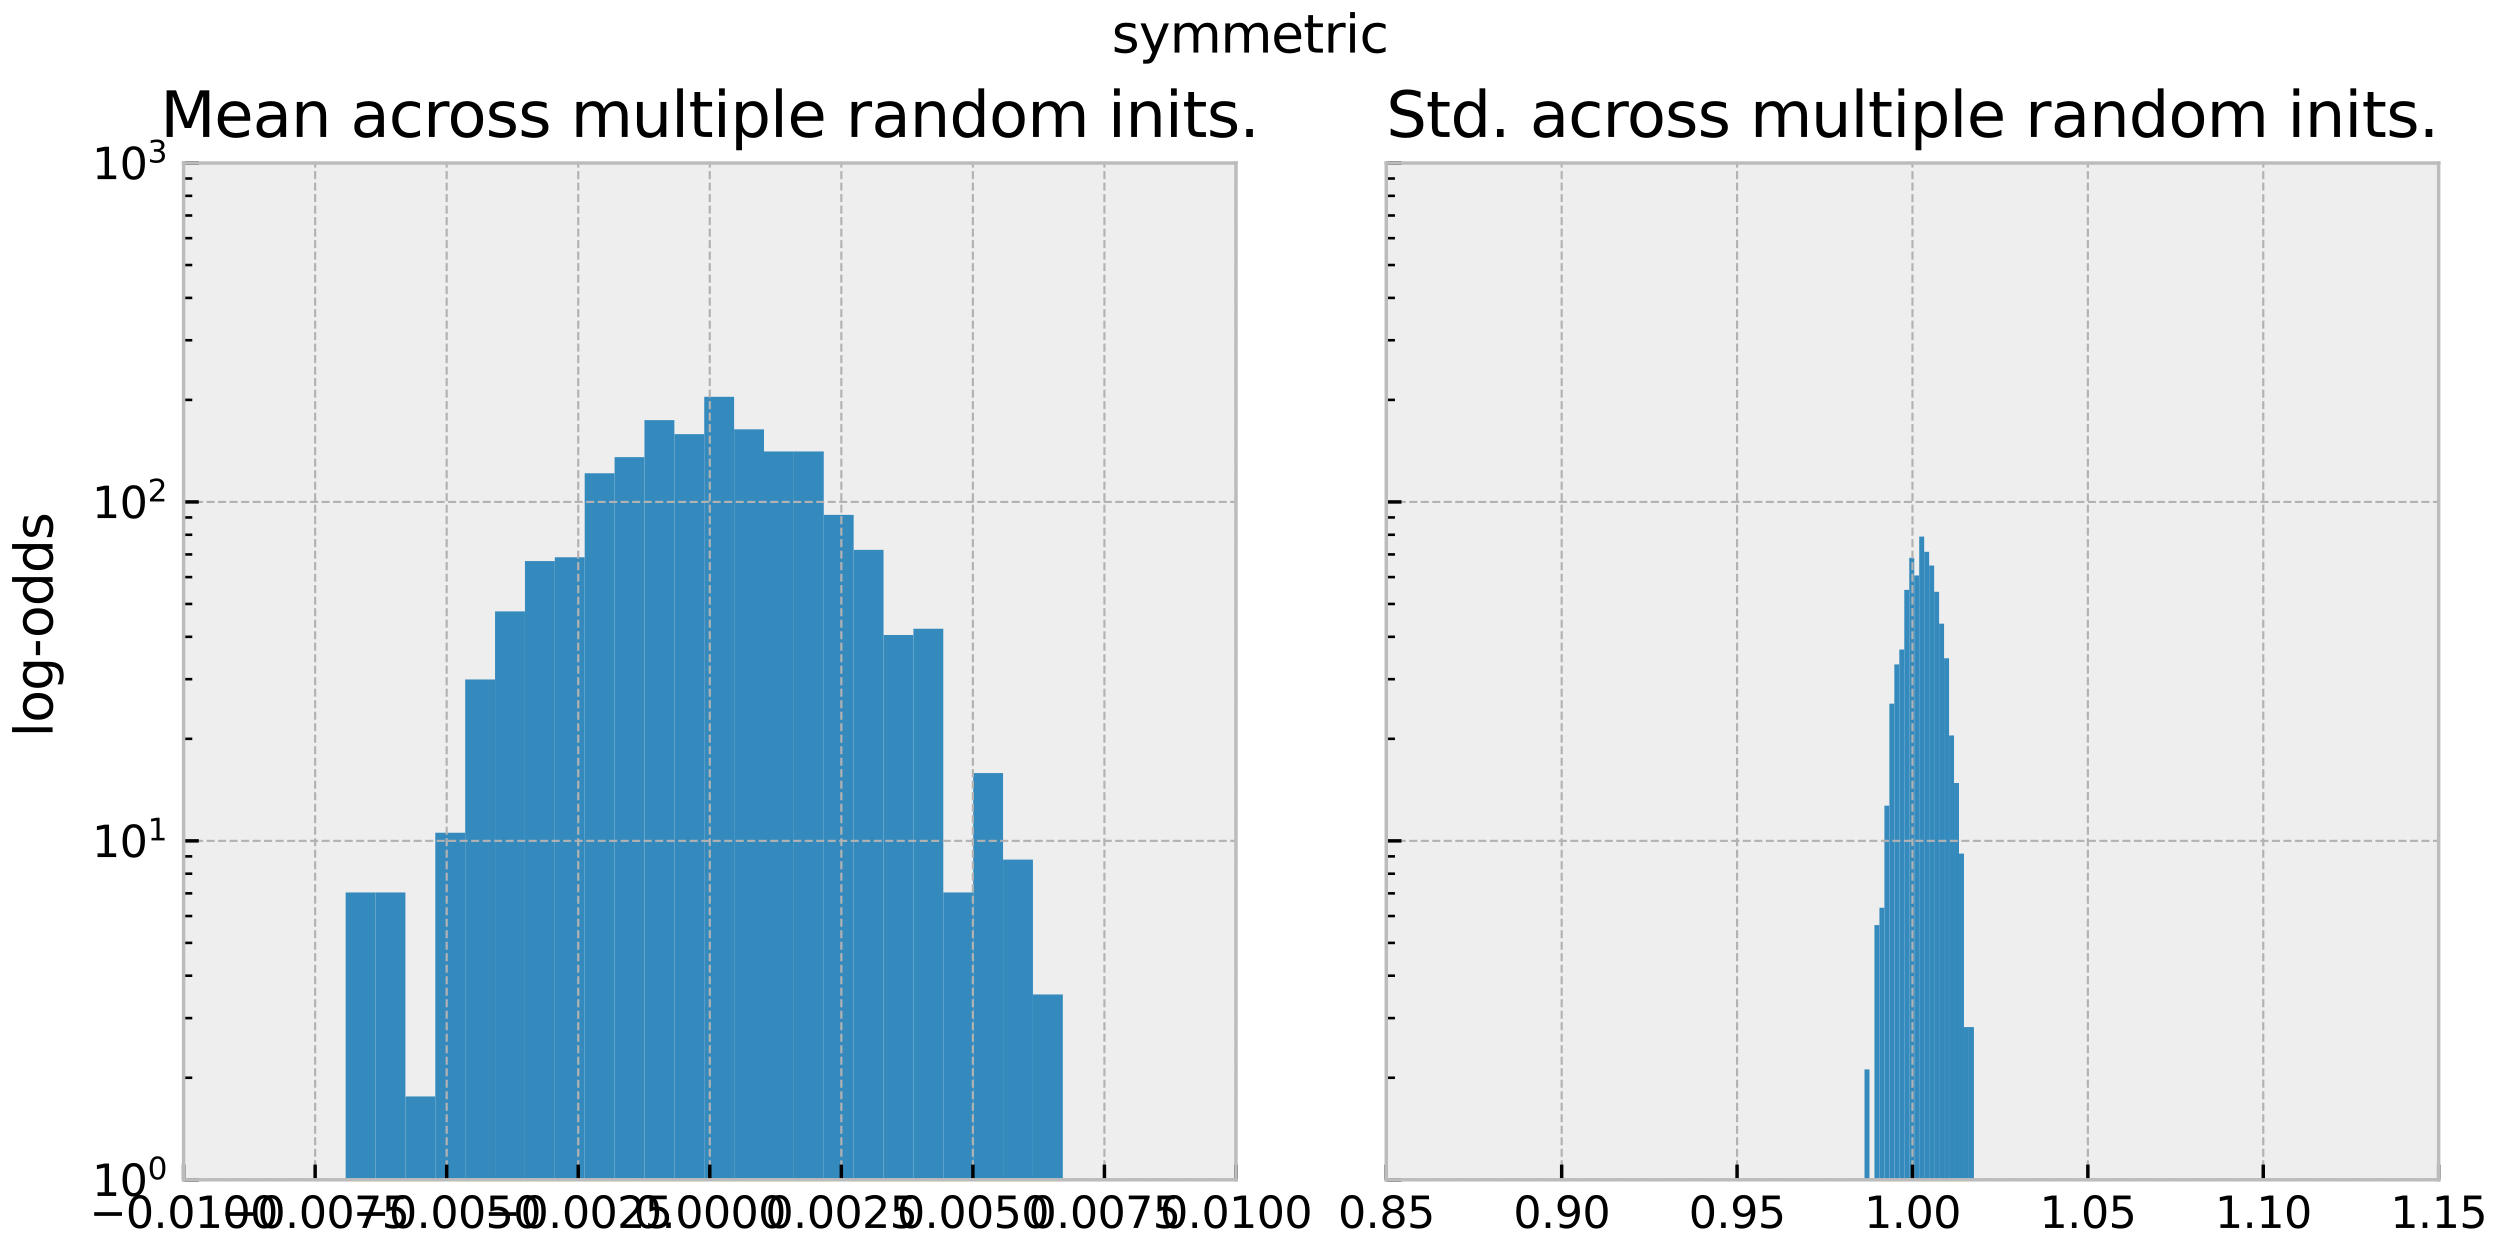 <?xml version="1.0" encoding="utf-8" standalone="no"?>
<!DOCTYPE svg PUBLIC "-//W3C//DTD SVG 1.1//EN"
  "http://www.w3.org/Graphics/SVG/1.1/DTD/svg11.dtd">
<svg xmlns:xlink="http://www.w3.org/1999/xlink" width="576pt" height="288pt" viewBox="0 0 576 288" xmlns="http://www.w3.org/2000/svg" version="1.1">
 <defs>
  <style type="text/css">*{stroke-linejoin: round; stroke-linecap: butt}</style>
 </defs>
 <g id="figure_1">
  <g id="patch_1">
   <path d="M 0 288 
L 576 288 
L 576 0 
L 0 0 
z
" style="fill: #ffffff"/>
  </g>
  <g id="axes_1">
   <g id="patch_2">
    <path d="M 42.3 271.822 
L 284.769 271.822 
L 284.769 37.556 
L 42.3 37.556 
z
" style="fill: #eeeeee"/>
   </g>
   <g id="patch_3">
    <path d="M 79.637 78360.293 
L 86.522 78360.293 
L 86.522 205.619 
L 79.637 205.619 
z
" clip-path="url(#p6a01aa0241)" style="fill: #348abd"/>
   </g>
   <g id="patch_4">
    <path d="M 86.522 78360.293 
L 93.407 78360.293 
L 93.407 205.619 
L 86.522 205.619 
z
" clip-path="url(#p6a01aa0241)" style="fill: #348abd"/>
   </g>
   <g id="patch_5">
    <path d="M 93.407 78360.293 
L 100.292 78360.293 
L 100.292 252.633 
L 93.407 252.633 
z
" clip-path="url(#p6a01aa0241)" style="fill: #348abd"/>
   </g>
   <g id="patch_6">
    <path d="M 100.292 78360.293 
L 107.177 78360.293 
L 107.177 191.868 
L 100.292 191.868 
z
" clip-path="url(#p6a01aa0241)" style="fill: #348abd"/>
   </g>
   <g id="patch_7">
    <path d="M 107.177 78360.293 
L 114.061 78360.293 
L 114.061 156.549 
L 107.177 156.549 
z
" clip-path="url(#p6a01aa0241)" style="fill: #348abd"/>
   </g>
   <g id="patch_8">
    <path d="M 114.061 78360.293 
L 120.946 78360.293 
L 120.946 140.86 
L 114.061 140.86 
z
" clip-path="url(#p6a01aa0241)" style="fill: #348abd"/>
   </g>
   <g id="patch_9">
    <path d="M 120.946 78360.293 
L 127.831 78360.293 
L 127.831 129.27 
L 120.946 129.27 
z
" clip-path="url(#p6a01aa0241)" style="fill: #348abd"/>
   </g>
   <g id="patch_10">
    <path d="M 127.831 78360.293 
L 134.716 78360.293 
L 134.716 128.389 
L 127.831 128.389 
z
" clip-path="url(#p6a01aa0241)" style="fill: #348abd"/>
   </g>
   <g id="patch_11">
    <path d="M 134.716 78360.293 
L 141.601 78360.293 
L 141.601 109.04 
L 134.716 109.04 
z
" clip-path="url(#p6a01aa0241)" style="fill: #348abd"/>
   </g>
   <g id="patch_12">
    <path d="M 141.601 78360.293 
L 148.486 78360.293 
L 148.486 105.32 
L 141.601 105.32 
z
" clip-path="url(#p6a01aa0241)" style="fill: #348abd"/>
   </g>
   <g id="patch_13">
    <path d="M 148.486 78360.293 
L 155.371 78360.293 
L 155.371 96.797 
L 148.486 96.797 
z
" clip-path="url(#p6a01aa0241)" style="fill: #348abd"/>
   </g>
   <g id="patch_14">
    <path d="M 155.371 78360.293 
L 162.256 78360.293 
L 162.256 100.029 
L 155.371 100.029 
z
" clip-path="url(#p6a01aa0241)" style="fill: #348abd"/>
   </g>
   <g id="patch_15">
    <path d="M 162.256 78360.293 
L 169.141 78360.293 
L 169.141 91.423 
L 162.256 91.423 
z
" clip-path="url(#p6a01aa0241)" style="fill: #348abd"/>
   </g>
   <g id="patch_16">
    <path d="M 169.141 78360.293 
L 176.026 78360.293 
L 176.026 98.917 
L 169.141 98.917 
z
" clip-path="url(#p6a01aa0241)" style="fill: #348abd"/>
   </g>
   <g id="patch_17">
    <path d="M 176.026 78360.293 
L 182.911 78360.293 
L 182.911 104.024 
L 176.026 104.024 
z
" clip-path="url(#p6a01aa0241)" style="fill: #348abd"/>
   </g>
   <g id="patch_18">
    <path d="M 182.911 78360.293 
L 189.796 78360.293 
L 189.796 104.024 
L 182.911 104.024 
z
" clip-path="url(#p6a01aa0241)" style="fill: #348abd"/>
   </g>
   <g id="patch_19">
    <path d="M 189.796 78360.293 
L 196.68 78360.293 
L 196.68 118.633 
L 189.796 118.633 
z
" clip-path="url(#p6a01aa0241)" style="fill: #348abd"/>
   </g>
   <g id="patch_20">
    <path d="M 196.68 78360.293 
L 203.565 78360.293 
L 203.565 126.693 
L 196.68 126.693 
z
" clip-path="url(#p6a01aa0241)" style="fill: #348abd"/>
   </g>
   <g id="patch_21">
    <path d="M 203.565 78360.293 
L 210.45 78360.293 
L 210.45 146.298 
L 203.565 146.298 
z
" clip-path="url(#p6a01aa0241)" style="fill: #348abd"/>
   </g>
   <g id="patch_22">
    <path d="M 210.45 78360.293 
L 217.335 78360.293 
L 217.335 144.854 
L 210.45 144.854 
z
" clip-path="url(#p6a01aa0241)" style="fill: #348abd"/>
   </g>
   <g id="patch_23">
    <path d="M 217.335 78360.293 
L 224.22 78360.293 
L 224.22 205.619 
L 217.335 205.619 
z
" clip-path="url(#p6a01aa0241)" style="fill: #348abd"/>
   </g>
   <g id="patch_24">
    <path d="M 224.22 78360.293 
L 231.105 78360.293 
L 231.105 178.118 
L 224.22 178.118 
z
" clip-path="url(#p6a01aa0241)" style="fill: #348abd"/>
   </g>
   <g id="patch_25">
    <path d="M 231.105 78360.293 
L 237.99 78360.293 
L 237.99 198.052 
L 231.105 198.052 
z
" clip-path="url(#p6a01aa0241)" style="fill: #348abd"/>
   </g>
   <g id="patch_26">
    <path d="M 237.99 78360.293 
L 244.875 78360.293 
L 244.875 229.126 
L 237.99 229.126 
z
" clip-path="url(#p6a01aa0241)" style="fill: #348abd"/>
   </g>
   <g id="matplotlib.axis_1">
    <g id="xtick_1">
     <g id="line2d_1">
      <path d="M 42.3 271.822 
L 42.3 37.556 
" clip-path="url(#p6a01aa0241)" style="fill: none; stroke-dasharray: 1.85,0.8; stroke-dashoffset: 0; stroke: #b2b2b2; stroke-width: 0.5"/>
     </g>
     <g id="line2d_2">
      <defs>
       <path id="m65dbb54e9c" d="M 0 0 
L 0 -3.5 
" style="stroke: #000000; stroke-width: 0.8"/>
      </defs>
      <g>
       <use xlink:href="#m65dbb54e9c" x="42.3" y="271.822" style="stroke: #000000; stroke-width: 0.8"/>
      </g>
     </g>
     <g id="text_1">
      <!-- −0.0100 -->
      <g transform="translate(20.614 282.92)scale(0.1 -0.1)">
       <defs>
        <path id="DejaVuSans-2212" d="M 678 2272 
L 4684 2272 
L 4684 1741 
L 678 1741 
L 678 2272 
z
" transform="scale(0.016)"/>
        <path id="DejaVuSans-30" d="M 2034 4250 
Q 1547 4250 1301 3770 
Q 1056 3291 1056 2328 
Q 1056 1369 1301 889 
Q 1547 409 2034 409 
Q 2525 409 2770 889 
Q 3016 1369 3016 2328 
Q 3016 3291 2770 3770 
Q 2525 4250 2034 4250 
z
M 2034 4750 
Q 2819 4750 3233 4129 
Q 3647 3509 3647 2328 
Q 3647 1150 3233 529 
Q 2819 -91 2034 -91 
Q 1250 -91 836 529 
Q 422 1150 422 2328 
Q 422 3509 836 4129 
Q 1250 4750 2034 4750 
z
" transform="scale(0.016)"/>
        <path id="DejaVuSans-2e" d="M 684 794 
L 1344 794 
L 1344 0 
L 684 0 
L 684 794 
z
" transform="scale(0.016)"/>
        <path id="DejaVuSans-31" d="M 794 531 
L 1825 531 
L 1825 4091 
L 703 3866 
L 703 4441 
L 1819 4666 
L 2450 4666 
L 2450 531 
L 3481 531 
L 3481 0 
L 794 0 
L 794 531 
z
" transform="scale(0.016)"/>
       </defs>
       <use xlink:href="#DejaVuSans-2212"/>
       <use xlink:href="#DejaVuSans-30" x="83.789"/>
       <use xlink:href="#DejaVuSans-2e" x="147.412"/>
       <use xlink:href="#DejaVuSans-30" x="179.199"/>
       <use xlink:href="#DejaVuSans-31" x="242.822"/>
       <use xlink:href="#DejaVuSans-30" x="306.445"/>
       <use xlink:href="#DejaVuSans-30" x="370.068"/>
      </g>
     </g>
    </g>
    <g id="xtick_2">
     <g id="line2d_3">
      <path d="M 72.608 271.822 
L 72.608 37.556 
" clip-path="url(#p6a01aa0241)" style="fill: none; stroke-dasharray: 1.85,0.8; stroke-dashoffset: 0; stroke: #b2b2b2; stroke-width: 0.5"/>
     </g>
     <g id="line2d_4">
      <g>
       <use xlink:href="#m65dbb54e9c" x="72.608" y="271.822" style="stroke: #000000; stroke-width: 0.8"/>
      </g>
     </g>
     <g id="text_2">
      <!-- −0.0075 -->
      <g transform="translate(50.923 282.92)scale(0.1 -0.1)">
       <defs>
        <path id="DejaVuSans-37" d="M 525 4666 
L 3525 4666 
L 3525 4397 
L 1831 0 
L 1172 0 
L 2766 4134 
L 525 4134 
L 525 4666 
z
" transform="scale(0.016)"/>
        <path id="DejaVuSans-35" d="M 691 4666 
L 3169 4666 
L 3169 4134 
L 1269 4134 
L 1269 2991 
Q 1406 3038 1543 3061 
Q 1681 3084 1819 3084 
Q 2600 3084 3056 2656 
Q 3513 2228 3513 1497 
Q 3513 744 3044 326 
Q 2575 -91 1722 -91 
Q 1428 -91 1123 -41 
Q 819 9 494 109 
L 494 744 
Q 775 591 1075 516 
Q 1375 441 1709 441 
Q 2250 441 2565 725 
Q 2881 1009 2881 1497 
Q 2881 1984 2565 2268 
Q 2250 2553 1709 2553 
Q 1456 2553 1204 2497 
Q 953 2441 691 2322 
L 691 4666 
z
" transform="scale(0.016)"/>
       </defs>
       <use xlink:href="#DejaVuSans-2212"/>
       <use xlink:href="#DejaVuSans-30" x="83.789"/>
       <use xlink:href="#DejaVuSans-2e" x="147.412"/>
       <use xlink:href="#DejaVuSans-30" x="179.199"/>
       <use xlink:href="#DejaVuSans-30" x="242.822"/>
       <use xlink:href="#DejaVuSans-37" x="306.445"/>
       <use xlink:href="#DejaVuSans-35" x="370.068"/>
      </g>
     </g>
    </g>
    <g id="xtick_3">
     <g id="line2d_5">
      <path d="M 102.917 271.822 
L 102.917 37.556 
" clip-path="url(#p6a01aa0241)" style="fill: none; stroke-dasharray: 1.85,0.8; stroke-dashoffset: 0; stroke: #b2b2b2; stroke-width: 0.5"/>
     </g>
     <g id="line2d_6">
      <g>
       <use xlink:href="#m65dbb54e9c" x="102.917" y="271.822" style="stroke: #000000; stroke-width: 0.8"/>
      </g>
     </g>
     <g id="text_3">
      <!-- −0.0050 -->
      <g transform="translate(81.232 282.92)scale(0.1 -0.1)">
       <use xlink:href="#DejaVuSans-2212"/>
       <use xlink:href="#DejaVuSans-30" x="83.789"/>
       <use xlink:href="#DejaVuSans-2e" x="147.412"/>
       <use xlink:href="#DejaVuSans-30" x="179.199"/>
       <use xlink:href="#DejaVuSans-30" x="242.822"/>
       <use xlink:href="#DejaVuSans-35" x="306.445"/>
       <use xlink:href="#DejaVuSans-30" x="370.068"/>
      </g>
     </g>
    </g>
    <g id="xtick_4">
     <g id="line2d_7">
      <path d="M 133.226 271.822 
L 133.226 37.556 
" clip-path="url(#p6a01aa0241)" style="fill: none; stroke-dasharray: 1.85,0.8; stroke-dashoffset: 0; stroke: #b2b2b2; stroke-width: 0.5"/>
     </g>
     <g id="line2d_8">
      <g>
       <use xlink:href="#m65dbb54e9c" x="133.226" y="271.822" style="stroke: #000000; stroke-width: 0.8"/>
      </g>
     </g>
     <g id="text_4">
      <!-- −0.0025 -->
      <g transform="translate(111.54 282.92)scale(0.1 -0.1)">
       <defs>
        <path id="DejaVuSans-32" d="M 1228 531 
L 3431 531 
L 3431 0 
L 469 0 
L 469 531 
Q 828 903 1448 1529 
Q 2069 2156 2228 2338 
Q 2531 2678 2651 2914 
Q 2772 3150 2772 3378 
Q 2772 3750 2511 3984 
Q 2250 4219 1831 4219 
Q 1534 4219 1204 4116 
Q 875 4013 500 3803 
L 500 4441 
Q 881 4594 1212 4672 
Q 1544 4750 1819 4750 
Q 2544 4750 2975 4387 
Q 3406 4025 3406 3419 
Q 3406 3131 3298 2873 
Q 3191 2616 2906 2266 
Q 2828 2175 2409 1742 
Q 1991 1309 1228 531 
z
" transform="scale(0.016)"/>
       </defs>
       <use xlink:href="#DejaVuSans-2212"/>
       <use xlink:href="#DejaVuSans-30" x="83.789"/>
       <use xlink:href="#DejaVuSans-2e" x="147.412"/>
       <use xlink:href="#DejaVuSans-30" x="179.199"/>
       <use xlink:href="#DejaVuSans-30" x="242.822"/>
       <use xlink:href="#DejaVuSans-32" x="306.445"/>
       <use xlink:href="#DejaVuSans-35" x="370.068"/>
      </g>
     </g>
    </g>
    <g id="xtick_5">
     <g id="line2d_9">
      <path d="M 163.534 271.822 
L 163.534 37.556 
" clip-path="url(#p6a01aa0241)" style="fill: none; stroke-dasharray: 1.85,0.8; stroke-dashoffset: 0; stroke: #b2b2b2; stroke-width: 0.5"/>
     </g>
     <g id="line2d_10">
      <g>
       <use xlink:href="#m65dbb54e9c" x="163.534" y="271.822" style="stroke: #000000; stroke-width: 0.8"/>
      </g>
     </g>
     <g id="text_5">
      <!-- 0.0000 -->
      <g transform="translate(146.039 282.92)scale(0.1 -0.1)">
       <use xlink:href="#DejaVuSans-30"/>
       <use xlink:href="#DejaVuSans-2e" x="63.623"/>
       <use xlink:href="#DejaVuSans-30" x="95.41"/>
       <use xlink:href="#DejaVuSans-30" x="159.033"/>
       <use xlink:href="#DejaVuSans-30" x="222.656"/>
       <use xlink:href="#DejaVuSans-30" x="286.279"/>
      </g>
     </g>
    </g>
    <g id="xtick_6">
     <g id="line2d_11">
      <path d="M 193.843 271.822 
L 193.843 37.556 
" clip-path="url(#p6a01aa0241)" style="fill: none; stroke-dasharray: 1.85,0.8; stroke-dashoffset: 0; stroke: #b2b2b2; stroke-width: 0.5"/>
     </g>
     <g id="line2d_12">
      <g>
       <use xlink:href="#m65dbb54e9c" x="193.843" y="271.822" style="stroke: #000000; stroke-width: 0.8"/>
      </g>
     </g>
     <g id="text_6">
      <!-- 0.0025 -->
      <g transform="translate(176.348 282.92)scale(0.1 -0.1)">
       <use xlink:href="#DejaVuSans-30"/>
       <use xlink:href="#DejaVuSans-2e" x="63.623"/>
       <use xlink:href="#DejaVuSans-30" x="95.41"/>
       <use xlink:href="#DejaVuSans-30" x="159.033"/>
       <use xlink:href="#DejaVuSans-32" x="222.656"/>
       <use xlink:href="#DejaVuSans-35" x="286.279"/>
      </g>
     </g>
    </g>
    <g id="xtick_7">
     <g id="line2d_13">
      <path d="M 224.152 271.822 
L 224.152 37.556 
" clip-path="url(#p6a01aa0241)" style="fill: none; stroke-dasharray: 1.85,0.8; stroke-dashoffset: 0; stroke: #b2b2b2; stroke-width: 0.5"/>
     </g>
     <g id="line2d_14">
      <g>
       <use xlink:href="#m65dbb54e9c" x="224.152" y="271.822" style="stroke: #000000; stroke-width: 0.8"/>
      </g>
     </g>
     <g id="text_7">
      <!-- 0.0050 -->
      <g transform="translate(206.656 282.92)scale(0.1 -0.1)">
       <use xlink:href="#DejaVuSans-30"/>
       <use xlink:href="#DejaVuSans-2e" x="63.623"/>
       <use xlink:href="#DejaVuSans-30" x="95.41"/>
       <use xlink:href="#DejaVuSans-30" x="159.033"/>
       <use xlink:href="#DejaVuSans-35" x="222.656"/>
       <use xlink:href="#DejaVuSans-30" x="286.279"/>
      </g>
     </g>
    </g>
    <g id="xtick_8">
     <g id="line2d_15">
      <path d="M 254.46 271.822 
L 254.46 37.556 
" clip-path="url(#p6a01aa0241)" style="fill: none; stroke-dasharray: 1.85,0.8; stroke-dashoffset: 0; stroke: #b2b2b2; stroke-width: 0.5"/>
     </g>
     <g id="line2d_16">
      <g>
       <use xlink:href="#m65dbb54e9c" x="254.46" y="271.822" style="stroke: #000000; stroke-width: 0.8"/>
      </g>
     </g>
     <g id="text_8">
      <!-- 0.0075 -->
      <g transform="translate(236.965 282.92)scale(0.1 -0.1)">
       <use xlink:href="#DejaVuSans-30"/>
       <use xlink:href="#DejaVuSans-2e" x="63.623"/>
       <use xlink:href="#DejaVuSans-30" x="95.41"/>
       <use xlink:href="#DejaVuSans-30" x="159.033"/>
       <use xlink:href="#DejaVuSans-37" x="222.656"/>
       <use xlink:href="#DejaVuSans-35" x="286.279"/>
      </g>
     </g>
    </g>
    <g id="xtick_9">
     <g id="line2d_17">
      <path d="M 284.769 271.822 
L 284.769 37.556 
" clip-path="url(#p6a01aa0241)" style="fill: none; stroke-dasharray: 1.85,0.8; stroke-dashoffset: 0; stroke: #b2b2b2; stroke-width: 0.5"/>
     </g>
     <g id="line2d_18">
      <g>
       <use xlink:href="#m65dbb54e9c" x="284.769" y="271.822" style="stroke: #000000; stroke-width: 0.8"/>
      </g>
     </g>
     <g id="text_9">
      <!-- 0.0100 -->
      <g transform="translate(267.274 282.92)scale(0.1 -0.1)">
       <use xlink:href="#DejaVuSans-30"/>
       <use xlink:href="#DejaVuSans-2e" x="63.623"/>
       <use xlink:href="#DejaVuSans-30" x="95.41"/>
       <use xlink:href="#DejaVuSans-31" x="159.033"/>
       <use xlink:href="#DejaVuSans-30" x="222.656"/>
       <use xlink:href="#DejaVuSans-30" x="286.279"/>
      </g>
     </g>
    </g>
   </g>
   <g id="matplotlib.axis_2">
    <g id="ytick_1">
     <g id="line2d_19">
      <path d="M 42.3 271.822 
L 284.769 271.822 
" clip-path="url(#p6a01aa0241)" style="fill: none; stroke-dasharray: 1.85,0.8; stroke-dashoffset: 0; stroke: #b2b2b2; stroke-width: 0.5"/>
     </g>
     <g id="line2d_20">
      <defs>
       <path id="mf3abc9eb11" d="M 0 0 
L 3.5 0 
" style="stroke: #000000; stroke-width: 0.8"/>
      </defs>
      <g>
       <use xlink:href="#mf3abc9eb11" x="42.3" y="271.822" style="stroke: #000000; stroke-width: 0.8"/>
      </g>
     </g>
     <g id="text_10">
      <!-- $\mathdefault{10^{0}}$ -->
      <g transform="translate(21.2 275.621)scale(0.1 -0.1)">
       <use xlink:href="#DejaVuSans-31" transform="translate(0 0.766)"/>
       <use xlink:href="#DejaVuSans-30" transform="translate(63.623 0.766)"/>
       <use xlink:href="#DejaVuSans-30" transform="translate(128.203 39.047)scale(0.7)"/>
      </g>
     </g>
    </g>
    <g id="ytick_2">
     <g id="line2d_21">
      <path d="M 42.3 193.733 
L 284.769 193.733 
" clip-path="url(#p6a01aa0241)" style="fill: none; stroke-dasharray: 1.85,0.8; stroke-dashoffset: 0; stroke: #b2b2b2; stroke-width: 0.5"/>
     </g>
     <g id="line2d_22">
      <g>
       <use xlink:href="#mf3abc9eb11" x="42.3" y="193.733" style="stroke: #000000; stroke-width: 0.8"/>
      </g>
     </g>
     <g id="text_11">
      <!-- $\mathdefault{10^{1}}$ -->
      <g transform="translate(21.2 197.532)scale(0.1 -0.1)">
       <use xlink:href="#DejaVuSans-31" transform="translate(0 0.684)"/>
       <use xlink:href="#DejaVuSans-30" transform="translate(63.623 0.684)"/>
       <use xlink:href="#DejaVuSans-31" transform="translate(128.203 38.966)scale(0.7)"/>
      </g>
     </g>
    </g>
    <g id="ytick_3">
     <g id="line2d_23">
      <path d="M 42.3 115.645 
L 284.769 115.645 
" clip-path="url(#p6a01aa0241)" style="fill: none; stroke-dasharray: 1.85,0.8; stroke-dashoffset: 0; stroke: #b2b2b2; stroke-width: 0.5"/>
     </g>
     <g id="line2d_24">
      <g>
       <use xlink:href="#mf3abc9eb11" x="42.3" y="115.645" style="stroke: #000000; stroke-width: 0.8"/>
      </g>
     </g>
     <g id="text_12">
      <!-- $\mathdefault{10^{2}}$ -->
      <g transform="translate(21.2 119.444)scale(0.1 -0.1)">
       <use xlink:href="#DejaVuSans-31" transform="translate(0 0.766)"/>
       <use xlink:href="#DejaVuSans-30" transform="translate(63.623 0.766)"/>
       <use xlink:href="#DejaVuSans-32" transform="translate(128.203 39.047)scale(0.7)"/>
      </g>
     </g>
    </g>
    <g id="ytick_4">
     <g id="line2d_25">
      <path d="M 42.3 37.556 
L 284.769 37.556 
" clip-path="url(#p6a01aa0241)" style="fill: none; stroke-dasharray: 1.85,0.8; stroke-dashoffset: 0; stroke: #b2b2b2; stroke-width: 0.5"/>
     </g>
     <g id="line2d_26">
      <g>
       <use xlink:href="#mf3abc9eb11" x="42.3" y="37.556" style="stroke: #000000; stroke-width: 0.8"/>
      </g>
     </g>
     <g id="text_13">
      <!-- $\mathdefault{10^{3}}$ -->
      <g transform="translate(21.2 41.355)scale(0.1 -0.1)">
       <defs>
        <path id="DejaVuSans-33" d="M 2597 2516 
Q 3050 2419 3304 2112 
Q 3559 1806 3559 1356 
Q 3559 666 3084 287 
Q 2609 -91 1734 -91 
Q 1441 -91 1130 -33 
Q 819 25 488 141 
L 488 750 
Q 750 597 1062 519 
Q 1375 441 1716 441 
Q 2309 441 2620 675 
Q 2931 909 2931 1356 
Q 2931 1769 2642 2001 
Q 2353 2234 1838 2234 
L 1294 2234 
L 1294 2753 
L 1863 2753 
Q 2328 2753 2575 2939 
Q 2822 3125 2822 3475 
Q 2822 3834 2567 4026 
Q 2313 4219 1838 4219 
Q 1578 4219 1281 4162 
Q 984 4106 628 3988 
L 628 4550 
Q 988 4650 1302 4700 
Q 1616 4750 1894 4750 
Q 2613 4750 3031 4423 
Q 3450 4097 3450 3541 
Q 3450 3153 3228 2886 
Q 3006 2619 2597 2516 
z
" transform="scale(0.016)"/>
       </defs>
       <use xlink:href="#DejaVuSans-31" transform="translate(0 0.766)"/>
       <use xlink:href="#DejaVuSans-30" transform="translate(63.623 0.766)"/>
       <use xlink:href="#DejaVuSans-33" transform="translate(128.203 39.047)scale(0.7)"/>
      </g>
     </g>
    </g>
    <g id="ytick_5">
     <g id="line2d_27">
      <defs>
       <path id="m6e52a87aa8" d="M 0 0 
L 2 0 
" style="stroke: #000000; stroke-width: 0.6"/>
      </defs>
      <g>
       <use xlink:href="#m6e52a87aa8" x="42.3" y="248.315" style="stroke: #000000; stroke-width: 0.6"/>
      </g>
     </g>
    </g>
    <g id="ytick_6">
     <g id="line2d_28">
      <g>
       <use xlink:href="#m6e52a87aa8" x="42.3" y="234.564" style="stroke: #000000; stroke-width: 0.6"/>
      </g>
     </g>
    </g>
    <g id="ytick_7">
     <g id="line2d_29">
      <g>
       <use xlink:href="#m6e52a87aa8" x="42.3" y="224.808" style="stroke: #000000; stroke-width: 0.6"/>
      </g>
     </g>
    </g>
    <g id="ytick_8">
     <g id="line2d_30">
      <g>
       <use xlink:href="#m6e52a87aa8" x="42.3" y="217.24" style="stroke: #000000; stroke-width: 0.6"/>
      </g>
     </g>
    </g>
    <g id="ytick_9">
     <g id="line2d_31">
      <g>
       <use xlink:href="#m6e52a87aa8" x="42.3" y="211.057" style="stroke: #000000; stroke-width: 0.6"/>
      </g>
     </g>
    </g>
    <g id="ytick_10">
     <g id="line2d_32">
      <g>
       <use xlink:href="#m6e52a87aa8" x="42.3" y="205.829" style="stroke: #000000; stroke-width: 0.6"/>
      </g>
     </g>
    </g>
    <g id="ytick_11">
     <g id="line2d_33">
      <g>
       <use xlink:href="#m6e52a87aa8" x="42.3" y="201.301" style="stroke: #000000; stroke-width: 0.6"/>
      </g>
     </g>
    </g>
    <g id="ytick_12">
     <g id="line2d_34">
      <g>
       <use xlink:href="#m6e52a87aa8" x="42.3" y="197.306" style="stroke: #000000; stroke-width: 0.6"/>
      </g>
     </g>
    </g>
    <g id="ytick_13">
     <g id="line2d_35">
      <g>
       <use xlink:href="#m6e52a87aa8" x="42.3" y="170.226" style="stroke: #000000; stroke-width: 0.6"/>
      </g>
     </g>
    </g>
    <g id="ytick_14">
     <g id="line2d_36">
      <g>
       <use xlink:href="#m6e52a87aa8" x="42.3" y="156.475" style="stroke: #000000; stroke-width: 0.6"/>
      </g>
     </g>
    </g>
    <g id="ytick_15">
     <g id="line2d_37">
      <g>
       <use xlink:href="#m6e52a87aa8" x="42.3" y="146.719" style="stroke: #000000; stroke-width: 0.6"/>
      </g>
     </g>
    </g>
    <g id="ytick_16">
     <g id="line2d_38">
      <g>
       <use xlink:href="#m6e52a87aa8" x="42.3" y="139.152" style="stroke: #000000; stroke-width: 0.6"/>
      </g>
     </g>
    </g>
    <g id="ytick_17">
     <g id="line2d_39">
      <g>
       <use xlink:href="#m6e52a87aa8" x="42.3" y="132.969" style="stroke: #000000; stroke-width: 0.6"/>
      </g>
     </g>
    </g>
    <g id="ytick_18">
     <g id="line2d_40">
      <g>
       <use xlink:href="#m6e52a87aa8" x="42.3" y="127.741" style="stroke: #000000; stroke-width: 0.6"/>
      </g>
     </g>
    </g>
    <g id="ytick_19">
     <g id="line2d_41">
      <g>
       <use xlink:href="#m6e52a87aa8" x="42.3" y="123.212" style="stroke: #000000; stroke-width: 0.6"/>
      </g>
     </g>
    </g>
    <g id="ytick_20">
     <g id="line2d_42">
      <g>
       <use xlink:href="#m6e52a87aa8" x="42.3" y="119.218" style="stroke: #000000; stroke-width: 0.6"/>
      </g>
     </g>
    </g>
    <g id="ytick_21">
     <g id="line2d_43">
      <g>
       <use xlink:href="#m6e52a87aa8" x="42.3" y="92.138" style="stroke: #000000; stroke-width: 0.6"/>
      </g>
     </g>
    </g>
    <g id="ytick_22">
     <g id="line2d_44">
      <g>
       <use xlink:href="#m6e52a87aa8" x="42.3" y="78.387" style="stroke: #000000; stroke-width: 0.6"/>
      </g>
     </g>
    </g>
    <g id="ytick_23">
     <g id="line2d_45">
      <g>
       <use xlink:href="#m6e52a87aa8" x="42.3" y="68.631" style="stroke: #000000; stroke-width: 0.6"/>
      </g>
     </g>
    </g>
    <g id="ytick_24">
     <g id="line2d_46">
      <g>
       <use xlink:href="#m6e52a87aa8" x="42.3" y="61.063" style="stroke: #000000; stroke-width: 0.6"/>
      </g>
     </g>
    </g>
    <g id="ytick_25">
     <g id="line2d_47">
      <g>
       <use xlink:href="#m6e52a87aa8" x="42.3" y="54.88" style="stroke: #000000; stroke-width: 0.6"/>
      </g>
     </g>
    </g>
    <g id="ytick_26">
     <g id="line2d_48">
      <g>
       <use xlink:href="#m6e52a87aa8" x="42.3" y="49.652" style="stroke: #000000; stroke-width: 0.6"/>
      </g>
     </g>
    </g>
    <g id="ytick_27">
     <g id="line2d_49">
      <g>
       <use xlink:href="#m6e52a87aa8" x="42.3" y="45.124" style="stroke: #000000; stroke-width: 0.6"/>
      </g>
     </g>
    </g>
    <g id="ytick_28">
     <g id="line2d_50">
      <g>
       <use xlink:href="#m6e52a87aa8" x="42.3" y="41.129" style="stroke: #000000; stroke-width: 0.6"/>
      </g>
     </g>
    </g>
   </g>
   <g id="patch_27">
    <path d="M 42.3 271.822 
L 42.3 37.556 
" style="fill: none; stroke: #bcbcbc; stroke-width: 0.8; stroke-linejoin: miter; stroke-linecap: square"/>
   </g>
   <g id="patch_28">
    <path d="M 284.769 271.822 
L 284.769 37.556 
" style="fill: none; stroke: #bcbcbc; stroke-width: 0.8; stroke-linejoin: miter; stroke-linecap: square"/>
   </g>
   <g id="patch_29">
    <path d="M 42.3 271.822 
L 284.769 271.822 
" style="fill: none; stroke: #bcbcbc; stroke-width: 0.8; stroke-linejoin: miter; stroke-linecap: square"/>
   </g>
   <g id="patch_30">
    <path d="M 42.3 37.556 
L 284.769 37.556 
" style="fill: none; stroke: #bcbcbc; stroke-width: 0.8; stroke-linejoin: miter; stroke-linecap: square"/>
   </g>
   <g id="text_14">
    <!-- Mean across multiple random inits. -->
    <g transform="translate(36.937 31.556)scale(0.144 -0.144)">
     <defs>
      <path id="DejaVuSans-4d" d="M 628 4666 
L 1569 4666 
L 2759 1491 
L 3956 4666 
L 4897 4666 
L 4897 0 
L 4281 0 
L 4281 4097 
L 3078 897 
L 2444 897 
L 1241 4097 
L 1241 0 
L 628 0 
L 628 4666 
z
" transform="scale(0.016)"/>
      <path id="DejaVuSans-65" d="M 3597 1894 
L 3597 1613 
L 953 1613 
Q 991 1019 1311 708 
Q 1631 397 2203 397 
Q 2534 397 2845 478 
Q 3156 559 3463 722 
L 3463 178 
Q 3153 47 2828 -22 
Q 2503 -91 2169 -91 
Q 1331 -91 842 396 
Q 353 884 353 1716 
Q 353 2575 817 3079 
Q 1281 3584 2069 3584 
Q 2775 3584 3186 3129 
Q 3597 2675 3597 1894 
z
M 3022 2063 
Q 3016 2534 2758 2815 
Q 2500 3097 2075 3097 
Q 1594 3097 1305 2825 
Q 1016 2553 972 2059 
L 3022 2063 
z
" transform="scale(0.016)"/>
      <path id="DejaVuSans-61" d="M 2194 1759 
Q 1497 1759 1228 1600 
Q 959 1441 959 1056 
Q 959 750 1161 570 
Q 1363 391 1709 391 
Q 2188 391 2477 730 
Q 2766 1069 2766 1631 
L 2766 1759 
L 2194 1759 
z
M 3341 1997 
L 3341 0 
L 2766 0 
L 2766 531 
Q 2569 213 2275 61 
Q 1981 -91 1556 -91 
Q 1019 -91 701 211 
Q 384 513 384 1019 
Q 384 1609 779 1909 
Q 1175 2209 1959 2209 
L 2766 2209 
L 2766 2266 
Q 2766 2663 2505 2880 
Q 2244 3097 1772 3097 
Q 1472 3097 1187 3025 
Q 903 2953 641 2809 
L 641 3341 
Q 956 3463 1253 3523 
Q 1550 3584 1831 3584 
Q 2591 3584 2966 3190 
Q 3341 2797 3341 1997 
z
" transform="scale(0.016)"/>
      <path id="DejaVuSans-6e" d="M 3513 2113 
L 3513 0 
L 2938 0 
L 2938 2094 
Q 2938 2591 2744 2837 
Q 2550 3084 2163 3084 
Q 1697 3084 1428 2787 
Q 1159 2491 1159 1978 
L 1159 0 
L 581 0 
L 581 3500 
L 1159 3500 
L 1159 2956 
Q 1366 3272 1645 3428 
Q 1925 3584 2291 3584 
Q 2894 3584 3203 3211 
Q 3513 2838 3513 2113 
z
" transform="scale(0.016)"/>
      <path id="DejaVuSans-20" transform="scale(0.016)"/>
      <path id="DejaVuSans-63" d="M 3122 3366 
L 3122 2828 
Q 2878 2963 2633 3030 
Q 2388 3097 2138 3097 
Q 1578 3097 1268 2742 
Q 959 2388 959 1747 
Q 959 1106 1268 751 
Q 1578 397 2138 397 
Q 2388 397 2633 464 
Q 2878 531 3122 666 
L 3122 134 
Q 2881 22 2623 -34 
Q 2366 -91 2075 -91 
Q 1284 -91 818 406 
Q 353 903 353 1747 
Q 353 2603 823 3093 
Q 1294 3584 2113 3584 
Q 2378 3584 2631 3529 
Q 2884 3475 3122 3366 
z
" transform="scale(0.016)"/>
      <path id="DejaVuSans-72" d="M 2631 2963 
Q 2534 3019 2420 3045 
Q 2306 3072 2169 3072 
Q 1681 3072 1420 2755 
Q 1159 2438 1159 1844 
L 1159 0 
L 581 0 
L 581 3500 
L 1159 3500 
L 1159 2956 
Q 1341 3275 1631 3429 
Q 1922 3584 2338 3584 
Q 2397 3584 2469 3576 
Q 2541 3569 2628 3553 
L 2631 2963 
z
" transform="scale(0.016)"/>
      <path id="DejaVuSans-6f" d="M 1959 3097 
Q 1497 3097 1228 2736 
Q 959 2375 959 1747 
Q 959 1119 1226 758 
Q 1494 397 1959 397 
Q 2419 397 2687 759 
Q 2956 1122 2956 1747 
Q 2956 2369 2687 2733 
Q 2419 3097 1959 3097 
z
M 1959 3584 
Q 2709 3584 3137 3096 
Q 3566 2609 3566 1747 
Q 3566 888 3137 398 
Q 2709 -91 1959 -91 
Q 1206 -91 779 398 
Q 353 888 353 1747 
Q 353 2609 779 3096 
Q 1206 3584 1959 3584 
z
" transform="scale(0.016)"/>
      <path id="DejaVuSans-73" d="M 2834 3397 
L 2834 2853 
Q 2591 2978 2328 3040 
Q 2066 3103 1784 3103 
Q 1356 3103 1142 2972 
Q 928 2841 928 2578 
Q 928 2378 1081 2264 
Q 1234 2150 1697 2047 
L 1894 2003 
Q 2506 1872 2764 1633 
Q 3022 1394 3022 966 
Q 3022 478 2636 193 
Q 2250 -91 1575 -91 
Q 1294 -91 989 -36 
Q 684 19 347 128 
L 347 722 
Q 666 556 975 473 
Q 1284 391 1588 391 
Q 1994 391 2212 530 
Q 2431 669 2431 922 
Q 2431 1156 2273 1281 
Q 2116 1406 1581 1522 
L 1381 1569 
Q 847 1681 609 1914 
Q 372 2147 372 2553 
Q 372 3047 722 3315 
Q 1072 3584 1716 3584 
Q 2034 3584 2315 3537 
Q 2597 3491 2834 3397 
z
" transform="scale(0.016)"/>
      <path id="DejaVuSans-6d" d="M 3328 2828 
Q 3544 3216 3844 3400 
Q 4144 3584 4550 3584 
Q 5097 3584 5394 3201 
Q 5691 2819 5691 2113 
L 5691 0 
L 5113 0 
L 5113 2094 
Q 5113 2597 4934 2840 
Q 4756 3084 4391 3084 
Q 3944 3084 3684 2787 
Q 3425 2491 3425 1978 
L 3425 0 
L 2847 0 
L 2847 2094 
Q 2847 2600 2669 2842 
Q 2491 3084 2119 3084 
Q 1678 3084 1418 2786 
Q 1159 2488 1159 1978 
L 1159 0 
L 581 0 
L 581 3500 
L 1159 3500 
L 1159 2956 
Q 1356 3278 1631 3431 
Q 1906 3584 2284 3584 
Q 2666 3584 2933 3390 
Q 3200 3197 3328 2828 
z
" transform="scale(0.016)"/>
      <path id="DejaVuSans-75" d="M 544 1381 
L 544 3500 
L 1119 3500 
L 1119 1403 
Q 1119 906 1312 657 
Q 1506 409 1894 409 
Q 2359 409 2629 706 
Q 2900 1003 2900 1516 
L 2900 3500 
L 3475 3500 
L 3475 0 
L 2900 0 
L 2900 538 
Q 2691 219 2414 64 
Q 2138 -91 1772 -91 
Q 1169 -91 856 284 
Q 544 659 544 1381 
z
M 1991 3584 
L 1991 3584 
z
" transform="scale(0.016)"/>
      <path id="DejaVuSans-6c" d="M 603 4863 
L 1178 4863 
L 1178 0 
L 603 0 
L 603 4863 
z
" transform="scale(0.016)"/>
      <path id="DejaVuSans-74" d="M 1172 4494 
L 1172 3500 
L 2356 3500 
L 2356 3053 
L 1172 3053 
L 1172 1153 
Q 1172 725 1289 603 
Q 1406 481 1766 481 
L 2356 481 
L 2356 0 
L 1766 0 
Q 1100 0 847 248 
Q 594 497 594 1153 
L 594 3053 
L 172 3053 
L 172 3500 
L 594 3500 
L 594 4494 
L 1172 4494 
z
" transform="scale(0.016)"/>
      <path id="DejaVuSans-69" d="M 603 3500 
L 1178 3500 
L 1178 0 
L 603 0 
L 603 3500 
z
M 603 4863 
L 1178 4863 
L 1178 4134 
L 603 4134 
L 603 4863 
z
" transform="scale(0.016)"/>
      <path id="DejaVuSans-70" d="M 1159 525 
L 1159 -1331 
L 581 -1331 
L 581 3500 
L 1159 3500 
L 1159 2969 
Q 1341 3281 1617 3432 
Q 1894 3584 2278 3584 
Q 2916 3584 3314 3078 
Q 3713 2572 3713 1747 
Q 3713 922 3314 415 
Q 2916 -91 2278 -91 
Q 1894 -91 1617 61 
Q 1341 213 1159 525 
z
M 3116 1747 
Q 3116 2381 2855 2742 
Q 2594 3103 2138 3103 
Q 1681 3103 1420 2742 
Q 1159 2381 1159 1747 
Q 1159 1113 1420 752 
Q 1681 391 2138 391 
Q 2594 391 2855 752 
Q 3116 1113 3116 1747 
z
" transform="scale(0.016)"/>
      <path id="DejaVuSans-64" d="M 2906 2969 
L 2906 4863 
L 3481 4863 
L 3481 0 
L 2906 0 
L 2906 525 
Q 2725 213 2448 61 
Q 2172 -91 1784 -91 
Q 1150 -91 751 415 
Q 353 922 353 1747 
Q 353 2572 751 3078 
Q 1150 3584 1784 3584 
Q 2172 3584 2448 3432 
Q 2725 3281 2906 2969 
z
M 947 1747 
Q 947 1113 1208 752 
Q 1469 391 1925 391 
Q 2381 391 2643 752 
Q 2906 1113 2906 1747 
Q 2906 2381 2643 2742 
Q 2381 3103 1925 3103 
Q 1469 3103 1208 2742 
Q 947 2381 947 1747 
z
" transform="scale(0.016)"/>
     </defs>
     <use xlink:href="#DejaVuSans-4d"/>
     <use xlink:href="#DejaVuSans-65" x="86.279"/>
     <use xlink:href="#DejaVuSans-61" x="147.803"/>
     <use xlink:href="#DejaVuSans-6e" x="209.082"/>
     <use xlink:href="#DejaVuSans-20" x="272.461"/>
     <use xlink:href="#DejaVuSans-61" x="304.248"/>
     <use xlink:href="#DejaVuSans-63" x="365.527"/>
     <use xlink:href="#DejaVuSans-72" x="420.508"/>
     <use xlink:href="#DejaVuSans-6f" x="459.371"/>
     <use xlink:href="#DejaVuSans-73" x="520.553"/>
     <use xlink:href="#DejaVuSans-73" x="572.652"/>
     <use xlink:href="#DejaVuSans-20" x="624.752"/>
     <use xlink:href="#DejaVuSans-6d" x="656.539"/>
     <use xlink:href="#DejaVuSans-75" x="753.951"/>
     <use xlink:href="#DejaVuSans-6c" x="817.33"/>
     <use xlink:href="#DejaVuSans-74" x="845.113"/>
     <use xlink:href="#DejaVuSans-69" x="884.322"/>
     <use xlink:href="#DejaVuSans-70" x="912.105"/>
     <use xlink:href="#DejaVuSans-6c" x="975.582"/>
     <use xlink:href="#DejaVuSans-65" x="1003.365"/>
     <use xlink:href="#DejaVuSans-20" x="1064.889"/>
     <use xlink:href="#DejaVuSans-72" x="1096.676"/>
     <use xlink:href="#DejaVuSans-61" x="1137.789"/>
     <use xlink:href="#DejaVuSans-6e" x="1199.068"/>
     <use xlink:href="#DejaVuSans-64" x="1262.447"/>
     <use xlink:href="#DejaVuSans-6f" x="1325.924"/>
     <use xlink:href="#DejaVuSans-6d" x="1387.105"/>
     <use xlink:href="#DejaVuSans-20" x="1484.518"/>
     <use xlink:href="#DejaVuSans-69" x="1516.305"/>
     <use xlink:href="#DejaVuSans-6e" x="1544.088"/>
     <use xlink:href="#DejaVuSans-69" x="1607.467"/>
     <use xlink:href="#DejaVuSans-74" x="1635.25"/>
     <use xlink:href="#DejaVuSans-73" x="1674.459"/>
     <use xlink:href="#DejaVuSans-2e" x="1726.559"/>
    </g>
   </g>
  </g>
  <g id="axes_2">
   <g id="patch_31">
    <path d="M 319.398 271.822 
L 561.867 271.822 
L 561.867 37.556 
L 319.398 37.556 
z
" style="fill: #eeeeee"/>
   </g>
   <g id="patch_32">
    <path d="M 429.583 78360.293 
L 430.729 78360.293 
L 430.729 246.397 
L 429.583 246.397 
z
" clip-path="url(#p62327f2956)" style="fill: #348abd"/>
   </g>
   <g id="patch_33">
    <path d="M 430.729 78360.293 
L 431.875 78360.293 
L 431.875 283.656 
L 430.729 283.656 
z
" clip-path="url(#p62327f2956)" style="fill: #348abd"/>
   </g>
   <g id="patch_34">
    <path d="M 431.875 78360.293 
L 433.021 78360.293 
L 433.021 213.133 
L 431.875 213.133 
z
" clip-path="url(#p62327f2956)" style="fill: #348abd"/>
   </g>
   <g id="patch_35">
    <path d="M 433.021 78360.293 
L 434.166 78360.293 
L 434.166 209.139 
L 433.021 209.139 
z
" clip-path="url(#p62327f2956)" style="fill: #348abd"/>
   </g>
   <g id="patch_36">
    <path d="M 434.166 78360.293 
L 435.312 78360.293 
L 435.312 185.633 
L 434.166 185.633 
z
" clip-path="url(#p62327f2956)" style="fill: #348abd"/>
   </g>
   <g id="patch_37">
    <path d="M 435.312 78360.293 
L 436.458 78360.293 
L 436.458 162.125 
L 435.312 162.125 
z
" clip-path="url(#p62327f2956)" style="fill: #348abd"/>
   </g>
   <g id="patch_38">
    <path d="M 436.458 78360.293 
L 437.603 78360.293 
L 437.603 153.083 
L 436.458 153.083 
z
" clip-path="url(#p62327f2956)" style="fill: #348abd"/>
   </g>
   <g id="patch_39">
    <path d="M 437.603 78360.293 
L 438.749 78360.293 
L 438.749 149.656 
L 437.603 149.656 
z
" clip-path="url(#p62327f2956)" style="fill: #348abd"/>
   </g>
   <g id="patch_40">
    <path d="M 438.749 78360.293 
L 439.895 78360.293 
L 439.895 135.903 
L 438.749 135.903 
z
" clip-path="url(#p62327f2956)" style="fill: #348abd"/>
   </g>
   <g id="patch_41">
    <path d="M 439.895 78360.293 
L 441.04 78360.293 
L 441.04 128.512 
L 439.895 128.512 
z
" clip-path="url(#p62327f2956)" style="fill: #348abd"/>
   </g>
   <g id="patch_42">
    <path d="M 441.04 78360.293 
L 442.186 78360.293 
L 442.186 132.592 
L 441.04 132.592 
z
" clip-path="url(#p62327f2956)" style="fill: #348abd"/>
   </g>
   <g id="patch_43">
    <path d="M 442.186 78360.293 
L 443.332 78360.293 
L 443.332 123.634 
L 442.186 123.634 
z
" clip-path="url(#p62327f2956)" style="fill: #348abd"/>
   </g>
   <g id="patch_44">
    <path d="M 443.332 78360.293 
L 444.477 78360.293 
L 444.477 127.14 
L 443.332 127.14 
z
" clip-path="url(#p62327f2956)" style="fill: #348abd"/>
   </g>
   <g id="patch_45">
    <path d="M 444.478 78360.293 
L 445.623 78360.293 
L 445.623 130.305 
L 444.478 130.305 
z
" clip-path="url(#p62327f2956)" style="fill: #348abd"/>
   </g>
   <g id="patch_46">
    <path d="M 445.623 78360.293 
L 446.769 78360.293 
L 446.769 136.344 
L 445.623 136.344 
z
" clip-path="url(#p62327f2956)" style="fill: #348abd"/>
   </g>
   <g id="patch_47">
    <path d="M 446.769 78360.293 
L 447.915 78360.293 
L 447.915 143.689 
L 446.769 143.689 
z
" clip-path="url(#p62327f2956)" style="fill: #348abd"/>
   </g>
   <g id="patch_48">
    <path d="M 447.915 78360.293 
L 449.06 78360.293 
L 449.06 151.669 
L 447.915 151.669 
z
" clip-path="url(#p62327f2956)" style="fill: #348abd"/>
   </g>
   <g id="patch_49">
    <path d="M 449.06 78360.293 
L 450.206 78360.293 
L 450.206 169.458 
L 449.06 169.458 
z
" clip-path="url(#p62327f2956)" style="fill: #348abd"/>
   </g>
   <g id="patch_50">
    <path d="M 450.206 78360.293 
L 451.352 78360.293 
L 451.352 180.404 
L 450.206 180.404 
z
" clip-path="url(#p62327f2956)" style="fill: #348abd"/>
   </g>
   <g id="patch_51">
    <path d="M 451.352 78360.293 
L 452.497 78360.293 
L 452.497 196.668 
L 451.352 196.668 
z
" clip-path="url(#p62327f2956)" style="fill: #348abd"/>
   </g>
   <g id="patch_52">
    <path d="M 452.497 78360.293 
L 453.643 78360.293 
L 453.643 236.643 
L 452.497 236.643 
z
" clip-path="url(#p62327f2956)" style="fill: #348abd"/>
   </g>
   <g id="patch_53">
    <path d="M 453.643 78360.293 
L 454.789 78360.293 
L 454.789 236.64 
L 453.643 236.64 
z
" clip-path="url(#p62327f2956)" style="fill: #348abd"/>
   </g>
   <g id="patch_54">
    <path d="M 454.789 78360.293 
L 455.934 78360.293 
L 455.934 283.654 
L 454.789 283.654 
z
" clip-path="url(#p62327f2956)" style="fill: #348abd"/>
   </g>
   <g id="matplotlib.axis_3">
    <g id="xtick_10">
     <g id="line2d_51">
      <path d="M 319.398 271.822 
L 319.398 37.556 
" clip-path="url(#p62327f2956)" style="fill: none; stroke-dasharray: 1.85,0.8; stroke-dashoffset: 0; stroke: #b2b2b2; stroke-width: 0.5"/>
     </g>
     <g id="line2d_52">
      <g>
       <use xlink:href="#m65dbb54e9c" x="319.398" y="271.822" style="stroke: #000000; stroke-width: 0.8"/>
      </g>
     </g>
     <g id="text_15">
      <!-- 0.85 -->
      <g transform="translate(308.265 282.92)scale(0.1 -0.1)">
       <defs>
        <path id="DejaVuSans-38" d="M 2034 2216 
Q 1584 2216 1326 1975 
Q 1069 1734 1069 1313 
Q 1069 891 1326 650 
Q 1584 409 2034 409 
Q 2484 409 2743 651 
Q 3003 894 3003 1313 
Q 3003 1734 2745 1975 
Q 2488 2216 2034 2216 
z
M 1403 2484 
Q 997 2584 770 2862 
Q 544 3141 544 3541 
Q 544 4100 942 4425 
Q 1341 4750 2034 4750 
Q 2731 4750 3128 4425 
Q 3525 4100 3525 3541 
Q 3525 3141 3298 2862 
Q 3072 2584 2669 2484 
Q 3125 2378 3379 2068 
Q 3634 1759 3634 1313 
Q 3634 634 3220 271 
Q 2806 -91 2034 -91 
Q 1263 -91 848 271 
Q 434 634 434 1313 
Q 434 1759 690 2068 
Q 947 2378 1403 2484 
z
M 1172 3481 
Q 1172 3119 1398 2916 
Q 1625 2713 2034 2713 
Q 2441 2713 2670 2916 
Q 2900 3119 2900 3481 
Q 2900 3844 2670 4047 
Q 2441 4250 2034 4250 
Q 1625 4250 1398 4047 
Q 1172 3844 1172 3481 
z
" transform="scale(0.016)"/>
       </defs>
       <use xlink:href="#DejaVuSans-30"/>
       <use xlink:href="#DejaVuSans-2e" x="63.623"/>
       <use xlink:href="#DejaVuSans-38" x="95.41"/>
       <use xlink:href="#DejaVuSans-35" x="159.033"/>
      </g>
     </g>
    </g>
    <g id="xtick_11">
     <g id="line2d_53">
      <path d="M 359.809 271.822 
L 359.809 37.556 
" clip-path="url(#p62327f2956)" style="fill: none; stroke-dasharray: 1.85,0.8; stroke-dashoffset: 0; stroke: #b2b2b2; stroke-width: 0.5"/>
     </g>
     <g id="line2d_54">
      <g>
       <use xlink:href="#m65dbb54e9c" x="359.809" y="271.822" style="stroke: #000000; stroke-width: 0.8"/>
      </g>
     </g>
     <g id="text_16">
      <!-- 0.90 -->
      <g transform="translate(348.676 282.92)scale(0.1 -0.1)">
       <defs>
        <path id="DejaVuSans-39" d="M 703 97 
L 703 672 
Q 941 559 1184 500 
Q 1428 441 1663 441 
Q 2288 441 2617 861 
Q 2947 1281 2994 2138 
Q 2813 1869 2534 1725 
Q 2256 1581 1919 1581 
Q 1219 1581 811 2004 
Q 403 2428 403 3163 
Q 403 3881 828 4315 
Q 1253 4750 1959 4750 
Q 2769 4750 3195 4129 
Q 3622 3509 3622 2328 
Q 3622 1225 3098 567 
Q 2575 -91 1691 -91 
Q 1453 -91 1209 -44 
Q 966 3 703 97 
z
M 1959 2075 
Q 2384 2075 2632 2365 
Q 2881 2656 2881 3163 
Q 2881 3666 2632 3958 
Q 2384 4250 1959 4250 
Q 1534 4250 1286 3958 
Q 1038 3666 1038 3163 
Q 1038 2656 1286 2365 
Q 1534 2075 1959 2075 
z
" transform="scale(0.016)"/>
       </defs>
       <use xlink:href="#DejaVuSans-30"/>
       <use xlink:href="#DejaVuSans-2e" x="63.623"/>
       <use xlink:href="#DejaVuSans-39" x="95.41"/>
       <use xlink:href="#DejaVuSans-30" x="159.033"/>
      </g>
     </g>
    </g>
    <g id="xtick_12">
     <g id="line2d_55">
      <path d="M 400.221 271.822 
L 400.221 37.556 
" clip-path="url(#p62327f2956)" style="fill: none; stroke-dasharray: 1.85,0.8; stroke-dashoffset: 0; stroke: #b2b2b2; stroke-width: 0.5"/>
     </g>
     <g id="line2d_56">
      <g>
       <use xlink:href="#m65dbb54e9c" x="400.221" y="271.822" style="stroke: #000000; stroke-width: 0.8"/>
      </g>
     </g>
     <g id="text_17">
      <!-- 0.95 -->
      <g transform="translate(389.088 282.92)scale(0.1 -0.1)">
       <use xlink:href="#DejaVuSans-30"/>
       <use xlink:href="#DejaVuSans-2e" x="63.623"/>
       <use xlink:href="#DejaVuSans-39" x="95.41"/>
       <use xlink:href="#DejaVuSans-35" x="159.033"/>
      </g>
     </g>
    </g>
    <g id="xtick_13">
     <g id="line2d_57">
      <path d="M 440.632 271.822 
L 440.632 37.556 
" clip-path="url(#p62327f2956)" style="fill: none; stroke-dasharray: 1.85,0.8; stroke-dashoffset: 0; stroke: #b2b2b2; stroke-width: 0.5"/>
     </g>
     <g id="line2d_58">
      <g>
       <use xlink:href="#m65dbb54e9c" x="440.632" y="271.822" style="stroke: #000000; stroke-width: 0.8"/>
      </g>
     </g>
     <g id="text_18">
      <!-- 1.00 -->
      <g transform="translate(429.499 282.92)scale(0.1 -0.1)">
       <use xlink:href="#DejaVuSans-31"/>
       <use xlink:href="#DejaVuSans-2e" x="63.623"/>
       <use xlink:href="#DejaVuSans-30" x="95.41"/>
       <use xlink:href="#DejaVuSans-30" x="159.033"/>
      </g>
     </g>
    </g>
    <g id="xtick_14">
     <g id="line2d_59">
      <path d="M 481.044 271.822 
L 481.044 37.556 
" clip-path="url(#p62327f2956)" style="fill: none; stroke-dasharray: 1.85,0.8; stroke-dashoffset: 0; stroke: #b2b2b2; stroke-width: 0.5"/>
     </g>
     <g id="line2d_60">
      <g>
       <use xlink:href="#m65dbb54e9c" x="481.044" y="271.822" style="stroke: #000000; stroke-width: 0.8"/>
      </g>
     </g>
     <g id="text_19">
      <!-- 1.05 -->
      <g transform="translate(469.911 282.92)scale(0.1 -0.1)">
       <use xlink:href="#DejaVuSans-31"/>
       <use xlink:href="#DejaVuSans-2e" x="63.623"/>
       <use xlink:href="#DejaVuSans-30" x="95.41"/>
       <use xlink:href="#DejaVuSans-35" x="159.033"/>
      </g>
     </g>
    </g>
    <g id="xtick_15">
     <g id="line2d_61">
      <path d="M 521.455 271.822 
L 521.455 37.556 
" clip-path="url(#p62327f2956)" style="fill: none; stroke-dasharray: 1.85,0.8; stroke-dashoffset: 0; stroke: #b2b2b2; stroke-width: 0.5"/>
     </g>
     <g id="line2d_62">
      <g>
       <use xlink:href="#m65dbb54e9c" x="521.455" y="271.822" style="stroke: #000000; stroke-width: 0.8"/>
      </g>
     </g>
     <g id="text_20">
      <!-- 1.10 -->
      <g transform="translate(510.323 282.92)scale(0.1 -0.1)">
       <use xlink:href="#DejaVuSans-31"/>
       <use xlink:href="#DejaVuSans-2e" x="63.623"/>
       <use xlink:href="#DejaVuSans-31" x="95.41"/>
       <use xlink:href="#DejaVuSans-30" x="159.033"/>
      </g>
     </g>
    </g>
    <g id="xtick_16">
     <g id="line2d_63">
      <path d="M 561.867 271.822 
L 561.867 37.556 
" clip-path="url(#p62327f2956)" style="fill: none; stroke-dasharray: 1.85,0.8; stroke-dashoffset: 0; stroke: #b2b2b2; stroke-width: 0.5"/>
     </g>
     <g id="line2d_64">
      <g>
       <use xlink:href="#m65dbb54e9c" x="561.867" y="271.822" style="stroke: #000000; stroke-width: 0.8"/>
      </g>
     </g>
     <g id="text_21">
      <!-- 1.15 -->
      <g transform="translate(550.734 282.92)scale(0.1 -0.1)">
       <use xlink:href="#DejaVuSans-31"/>
       <use xlink:href="#DejaVuSans-2e" x="63.623"/>
       <use xlink:href="#DejaVuSans-31" x="95.41"/>
       <use xlink:href="#DejaVuSans-35" x="159.033"/>
      </g>
     </g>
    </g>
   </g>
   <g id="matplotlib.axis_4">
    <g id="ytick_29">
     <g id="line2d_65">
      <path d="M 319.398 271.822 
L 561.867 271.822 
" clip-path="url(#p62327f2956)" style="fill: none; stroke-dasharray: 1.85,0.8; stroke-dashoffset: 0; stroke: #b2b2b2; stroke-width: 0.5"/>
     </g>
     <g id="line2d_66">
      <g>
       <use xlink:href="#mf3abc9eb11" x="319.398" y="271.822" style="stroke: #000000; stroke-width: 0.8"/>
      </g>
     </g>
    </g>
    <g id="ytick_30">
     <g id="line2d_67">
      <path d="M 319.398 193.733 
L 561.867 193.733 
" clip-path="url(#p62327f2956)" style="fill: none; stroke-dasharray: 1.85,0.8; stroke-dashoffset: 0; stroke: #b2b2b2; stroke-width: 0.5"/>
     </g>
     <g id="line2d_68">
      <g>
       <use xlink:href="#mf3abc9eb11" x="319.398" y="193.733" style="stroke: #000000; stroke-width: 0.8"/>
      </g>
     </g>
    </g>
    <g id="ytick_31">
     <g id="line2d_69">
      <path d="M 319.398 115.645 
L 561.867 115.645 
" clip-path="url(#p62327f2956)" style="fill: none; stroke-dasharray: 1.85,0.8; stroke-dashoffset: 0; stroke: #b2b2b2; stroke-width: 0.5"/>
     </g>
     <g id="line2d_70">
      <g>
       <use xlink:href="#mf3abc9eb11" x="319.398" y="115.645" style="stroke: #000000; stroke-width: 0.8"/>
      </g>
     </g>
    </g>
    <g id="ytick_32">
     <g id="line2d_71">
      <path d="M 319.398 37.556 
L 561.867 37.556 
" clip-path="url(#p62327f2956)" style="fill: none; stroke-dasharray: 1.85,0.8; stroke-dashoffset: 0; stroke: #b2b2b2; stroke-width: 0.5"/>
     </g>
     <g id="line2d_72">
      <g>
       <use xlink:href="#mf3abc9eb11" x="319.398" y="37.556" style="stroke: #000000; stroke-width: 0.8"/>
      </g>
     </g>
    </g>
    <g id="ytick_33">
     <g id="line2d_73">
      <g>
       <use xlink:href="#m6e52a87aa8" x="319.398" y="248.315" style="stroke: #000000; stroke-width: 0.6"/>
      </g>
     </g>
    </g>
    <g id="ytick_34">
     <g id="line2d_74">
      <g>
       <use xlink:href="#m6e52a87aa8" x="319.398" y="234.564" style="stroke: #000000; stroke-width: 0.6"/>
      </g>
     </g>
    </g>
    <g id="ytick_35">
     <g id="line2d_75">
      <g>
       <use xlink:href="#m6e52a87aa8" x="319.398" y="224.808" style="stroke: #000000; stroke-width: 0.6"/>
      </g>
     </g>
    </g>
    <g id="ytick_36">
     <g id="line2d_76">
      <g>
       <use xlink:href="#m6e52a87aa8" x="319.398" y="217.24" style="stroke: #000000; stroke-width: 0.6"/>
      </g>
     </g>
    </g>
    <g id="ytick_37">
     <g id="line2d_77">
      <g>
       <use xlink:href="#m6e52a87aa8" x="319.398" y="211.057" style="stroke: #000000; stroke-width: 0.6"/>
      </g>
     </g>
    </g>
    <g id="ytick_38">
     <g id="line2d_78">
      <g>
       <use xlink:href="#m6e52a87aa8" x="319.398" y="205.829" style="stroke: #000000; stroke-width: 0.6"/>
      </g>
     </g>
    </g>
    <g id="ytick_39">
     <g id="line2d_79">
      <g>
       <use xlink:href="#m6e52a87aa8" x="319.398" y="201.301" style="stroke: #000000; stroke-width: 0.6"/>
      </g>
     </g>
    </g>
    <g id="ytick_40">
     <g id="line2d_80">
      <g>
       <use xlink:href="#m6e52a87aa8" x="319.398" y="197.306" style="stroke: #000000; stroke-width: 0.6"/>
      </g>
     </g>
    </g>
    <g id="ytick_41">
     <g id="line2d_81">
      <g>
       <use xlink:href="#m6e52a87aa8" x="319.398" y="170.226" style="stroke: #000000; stroke-width: 0.6"/>
      </g>
     </g>
    </g>
    <g id="ytick_42">
     <g id="line2d_82">
      <g>
       <use xlink:href="#m6e52a87aa8" x="319.398" y="156.475" style="stroke: #000000; stroke-width: 0.6"/>
      </g>
     </g>
    </g>
    <g id="ytick_43">
     <g id="line2d_83">
      <g>
       <use xlink:href="#m6e52a87aa8" x="319.398" y="146.719" style="stroke: #000000; stroke-width: 0.6"/>
      </g>
     </g>
    </g>
    <g id="ytick_44">
     <g id="line2d_84">
      <g>
       <use xlink:href="#m6e52a87aa8" x="319.398" y="139.152" style="stroke: #000000; stroke-width: 0.6"/>
      </g>
     </g>
    </g>
    <g id="ytick_45">
     <g id="line2d_85">
      <g>
       <use xlink:href="#m6e52a87aa8" x="319.398" y="132.969" style="stroke: #000000; stroke-width: 0.6"/>
      </g>
     </g>
    </g>
    <g id="ytick_46">
     <g id="line2d_86">
      <g>
       <use xlink:href="#m6e52a87aa8" x="319.398" y="127.741" style="stroke: #000000; stroke-width: 0.6"/>
      </g>
     </g>
    </g>
    <g id="ytick_47">
     <g id="line2d_87">
      <g>
       <use xlink:href="#m6e52a87aa8" x="319.398" y="123.212" style="stroke: #000000; stroke-width: 0.6"/>
      </g>
     </g>
    </g>
    <g id="ytick_48">
     <g id="line2d_88">
      <g>
       <use xlink:href="#m6e52a87aa8" x="319.398" y="119.218" style="stroke: #000000; stroke-width: 0.6"/>
      </g>
     </g>
    </g>
    <g id="ytick_49">
     <g id="line2d_89">
      <g>
       <use xlink:href="#m6e52a87aa8" x="319.398" y="92.138" style="stroke: #000000; stroke-width: 0.6"/>
      </g>
     </g>
    </g>
    <g id="ytick_50">
     <g id="line2d_90">
      <g>
       <use xlink:href="#m6e52a87aa8" x="319.398" y="78.387" style="stroke: #000000; stroke-width: 0.6"/>
      </g>
     </g>
    </g>
    <g id="ytick_51">
     <g id="line2d_91">
      <g>
       <use xlink:href="#m6e52a87aa8" x="319.398" y="68.631" style="stroke: #000000; stroke-width: 0.6"/>
      </g>
     </g>
    </g>
    <g id="ytick_52">
     <g id="line2d_92">
      <g>
       <use xlink:href="#m6e52a87aa8" x="319.398" y="61.063" style="stroke: #000000; stroke-width: 0.6"/>
      </g>
     </g>
    </g>
    <g id="ytick_53">
     <g id="line2d_93">
      <g>
       <use xlink:href="#m6e52a87aa8" x="319.398" y="54.88" style="stroke: #000000; stroke-width: 0.6"/>
      </g>
     </g>
    </g>
    <g id="ytick_54">
     <g id="line2d_94">
      <g>
       <use xlink:href="#m6e52a87aa8" x="319.398" y="49.652" style="stroke: #000000; stroke-width: 0.6"/>
      </g>
     </g>
    </g>
    <g id="ytick_55">
     <g id="line2d_95">
      <g>
       <use xlink:href="#m6e52a87aa8" x="319.398" y="45.124" style="stroke: #000000; stroke-width: 0.6"/>
      </g>
     </g>
    </g>
    <g id="ytick_56">
     <g id="line2d_96">
      <g>
       <use xlink:href="#m6e52a87aa8" x="319.398" y="41.129" style="stroke: #000000; stroke-width: 0.6"/>
      </g>
     </g>
    </g>
   </g>
   <g id="patch_55">
    <path d="M 319.398 271.822 
L 319.398 37.556 
" style="fill: none; stroke: #bcbcbc; stroke-width: 0.8; stroke-linejoin: miter; stroke-linecap: square"/>
   </g>
   <g id="patch_56">
    <path d="M 561.867 271.822 
L 561.867 37.556 
" style="fill: none; stroke: #bcbcbc; stroke-width: 0.8; stroke-linejoin: miter; stroke-linecap: square"/>
   </g>
   <g id="patch_57">
    <path d="M 319.398 271.822 
L 561.867 271.822 
" style="fill: none; stroke: #bcbcbc; stroke-width: 0.8; stroke-linejoin: miter; stroke-linecap: square"/>
   </g>
   <g id="patch_58">
    <path d="M 319.398 37.556 
L 561.867 37.556 
" style="fill: none; stroke: #bcbcbc; stroke-width: 0.8; stroke-linejoin: miter; stroke-linecap: square"/>
   </g>
   <g id="text_22">
    <!-- Std. across multiple random inits. -->
    <g transform="translate(319.4 31.556)scale(0.144 -0.144)">
     <defs>
      <path id="DejaVuSans-53" d="M 3425 4513 
L 3425 3897 
Q 3066 4069 2747 4153 
Q 2428 4238 2131 4238 
Q 1616 4238 1336 4038 
Q 1056 3838 1056 3469 
Q 1056 3159 1242 3001 
Q 1428 2844 1947 2747 
L 2328 2669 
Q 3034 2534 3370 2195 
Q 3706 1856 3706 1288 
Q 3706 609 3251 259 
Q 2797 -91 1919 -91 
Q 1588 -91 1214 -16 
Q 841 59 441 206 
L 441 856 
Q 825 641 1194 531 
Q 1563 422 1919 422 
Q 2459 422 2753 634 
Q 3047 847 3047 1241 
Q 3047 1584 2836 1778 
Q 2625 1972 2144 2069 
L 1759 2144 
Q 1053 2284 737 2584 
Q 422 2884 422 3419 
Q 422 4038 858 4394 
Q 1294 4750 2059 4750 
Q 2388 4750 2728 4690 
Q 3069 4631 3425 4513 
z
" transform="scale(0.016)"/>
     </defs>
     <use xlink:href="#DejaVuSans-53"/>
     <use xlink:href="#DejaVuSans-74" x="63.477"/>
     <use xlink:href="#DejaVuSans-64" x="102.686"/>
     <use xlink:href="#DejaVuSans-2e" x="166.162"/>
     <use xlink:href="#DejaVuSans-20" x="197.949"/>
     <use xlink:href="#DejaVuSans-61" x="229.736"/>
     <use xlink:href="#DejaVuSans-63" x="291.016"/>
     <use xlink:href="#DejaVuSans-72" x="345.996"/>
     <use xlink:href="#DejaVuSans-6f" x="384.859"/>
     <use xlink:href="#DejaVuSans-73" x="446.041"/>
     <use xlink:href="#DejaVuSans-73" x="498.141"/>
     <use xlink:href="#DejaVuSans-20" x="550.24"/>
     <use xlink:href="#DejaVuSans-6d" x="582.027"/>
     <use xlink:href="#DejaVuSans-75" x="679.439"/>
     <use xlink:href="#DejaVuSans-6c" x="742.818"/>
     <use xlink:href="#DejaVuSans-74" x="770.602"/>
     <use xlink:href="#DejaVuSans-69" x="809.811"/>
     <use xlink:href="#DejaVuSans-70" x="837.594"/>
     <use xlink:href="#DejaVuSans-6c" x="901.07"/>
     <use xlink:href="#DejaVuSans-65" x="928.854"/>
     <use xlink:href="#DejaVuSans-20" x="990.377"/>
     <use xlink:href="#DejaVuSans-72" x="1022.164"/>
     <use xlink:href="#DejaVuSans-61" x="1063.277"/>
     <use xlink:href="#DejaVuSans-6e" x="1124.557"/>
     <use xlink:href="#DejaVuSans-64" x="1187.936"/>
     <use xlink:href="#DejaVuSans-6f" x="1251.412"/>
     <use xlink:href="#DejaVuSans-6d" x="1312.594"/>
     <use xlink:href="#DejaVuSans-20" x="1410.006"/>
     <use xlink:href="#DejaVuSans-69" x="1441.793"/>
     <use xlink:href="#DejaVuSans-6e" x="1469.576"/>
     <use xlink:href="#DejaVuSans-69" x="1532.955"/>
     <use xlink:href="#DejaVuSans-74" x="1560.738"/>
     <use xlink:href="#DejaVuSans-73" x="1599.947"/>
     <use xlink:href="#DejaVuSans-2e" x="1652.047"/>
    </g>
   </g>
  </g>
  <g id="text_23">
   <!-- symmetric -->
   <g transform="translate(256.158 12.118)scale(0.12 -0.12)">
    <defs>
     <path id="DejaVuSans-79" d="M 2059 -325 
Q 1816 -950 1584 -1140 
Q 1353 -1331 966 -1331 
L 506 -1331 
L 506 -850 
L 844 -850 
Q 1081 -850 1212 -737 
Q 1344 -625 1503 -206 
L 1606 56 
L 191 3500 
L 800 3500 
L 1894 763 
L 2988 3500 
L 3597 3500 
L 2059 -325 
z
" transform="scale(0.016)"/>
    </defs>
    <use xlink:href="#DejaVuSans-73"/>
    <use xlink:href="#DejaVuSans-79" x="52.1"/>
    <use xlink:href="#DejaVuSans-6d" x="111.279"/>
    <use xlink:href="#DejaVuSans-6d" x="208.691"/>
    <use xlink:href="#DejaVuSans-65" x="306.104"/>
    <use xlink:href="#DejaVuSans-74" x="367.627"/>
    <use xlink:href="#DejaVuSans-72" x="406.836"/>
    <use xlink:href="#DejaVuSans-69" x="447.949"/>
    <use xlink:href="#DejaVuSans-63" x="475.732"/>
   </g>
  </g>
  <g id="text_24">
   <!-- log-odds -->
   <g transform="translate(12.118 169.839)rotate(-90)scale(0.12 -0.12)">
    <defs>
     <path id="DejaVuSans-67" d="M 2906 1791 
Q 2906 2416 2648 2759 
Q 2391 3103 1925 3103 
Q 1463 3103 1205 2759 
Q 947 2416 947 1791 
Q 947 1169 1205 825 
Q 1463 481 1925 481 
Q 2391 481 2648 825 
Q 2906 1169 2906 1791 
z
M 3481 434 
Q 3481 -459 3084 -895 
Q 2688 -1331 1869 -1331 
Q 1566 -1331 1297 -1286 
Q 1028 -1241 775 -1147 
L 775 -588 
Q 1028 -725 1275 -790 
Q 1522 -856 1778 -856 
Q 2344 -856 2625 -561 
Q 2906 -266 2906 331 
L 2906 616 
Q 2728 306 2450 153 
Q 2172 0 1784 0 
Q 1141 0 747 490 
Q 353 981 353 1791 
Q 353 2603 747 3093 
Q 1141 3584 1784 3584 
Q 2172 3584 2450 3431 
Q 2728 3278 2906 2969 
L 2906 3500 
L 3481 3500 
L 3481 434 
z
" transform="scale(0.016)"/>
     <path id="DejaVuSans-2d" d="M 313 2009 
L 1997 2009 
L 1997 1497 
L 313 1497 
L 313 2009 
z
" transform="scale(0.016)"/>
    </defs>
    <use xlink:href="#DejaVuSans-6c"/>
    <use xlink:href="#DejaVuSans-6f" x="27.783"/>
    <use xlink:href="#DejaVuSans-67" x="88.965"/>
    <use xlink:href="#DejaVuSans-2d" x="152.441"/>
    <use xlink:href="#DejaVuSans-6f" x="190.4"/>
    <use xlink:href="#DejaVuSans-64" x="251.582"/>
    <use xlink:href="#DejaVuSans-64" x="315.059"/>
    <use xlink:href="#DejaVuSans-73" x="378.535"/>
   </g>
  </g>
 </g>
 <defs>
  <clipPath id="p6a01aa0241">
   <rect x="42.3" y="37.556" width="242.469" height="234.265"/>
  </clipPath>
  <clipPath id="p62327f2956">
   <rect x="319.398" y="37.556" width="242.469" height="234.265"/>
  </clipPath>
 </defs>
</svg>
